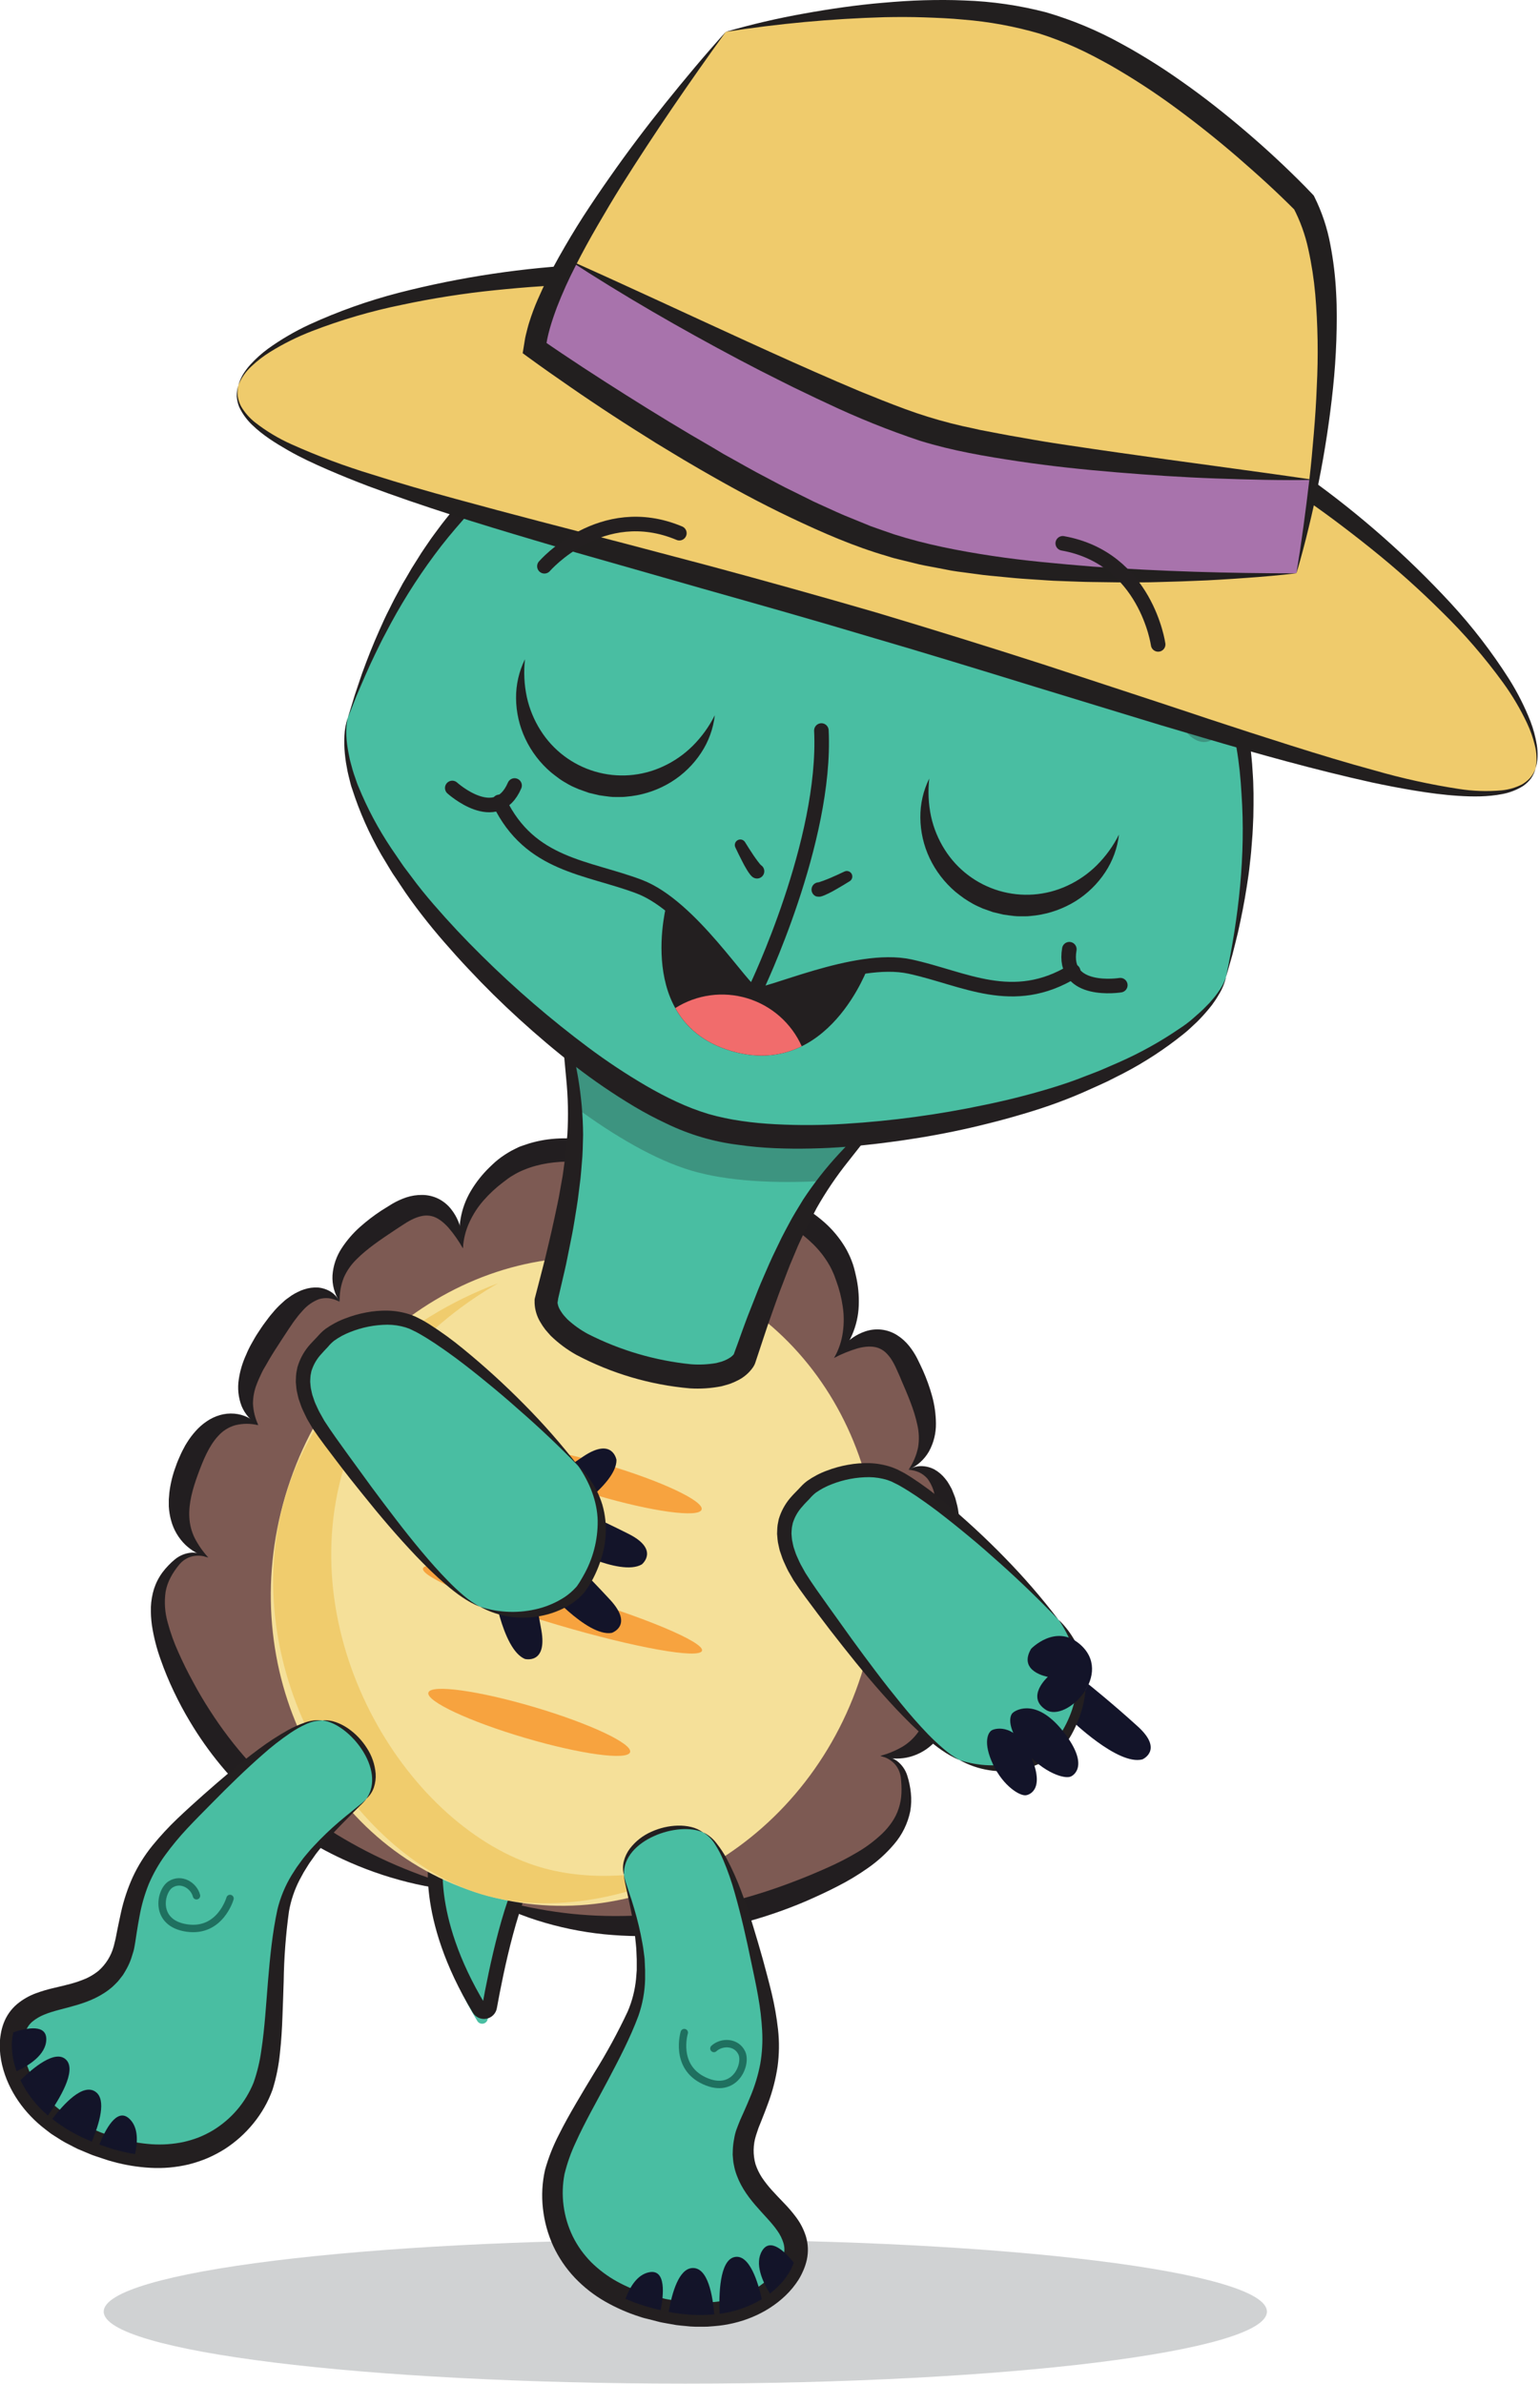 <svg width="623" height="964" viewBox="0 0 623 964" fill="none" xmlns="http://www.w3.org/2000/svg">
<g clip-path="url(#clip0_4342_832)">
<path d="M84.281 629.75C72.93 622.75 67.751 610.84 77.93 588.75C88.531 565.75 104.54 576.24 104.54 576.24C95.93 566.58 98.391 555 112.971 534.73C127.551 514.46 137.41 526.34 137.41 526.34C133.54 513.54 140.33 503.48 161.29 490.69C180.02 479.28 186.17 500.14 187.29 504.69C186.64 501.15 185.42 487.2 202.74 473.26C222.74 457.12 254.521 469.26 254.521 469.26L275.761 481.42L300.211 482.73C300.211 482.73 333.47 489.73 341.55 514.17C348.55 535.28 339.931 546.33 337.461 548.95C340.871 545.7 357.361 531.52 366.891 551.27C377.561 573.38 377.801 585.52 367.601 594.18C367.601 594.18 382.341 589.54 383.601 614.48C384.861 639.42 380.601 650.48 368.141 653.92C368.141 653.92 387.271 653.84 383.701 678.92C380.281 702.99 369.461 710.18 356.131 709.92C358.961 710.23 364.711 711.82 366.011 719.5C367.741 729.8 366.011 740.81 337.271 758.66C270.331 800.24 192.271 764.66 192.271 764.66C192.271 764.66 104.591 756.21 73.721 680.94C60.88 649.64 63.781 640.16 70.831 632.45C76.04 626.68 81.731 628.47 84.281 629.75Z" fill="#7D5A53"/>
<path d="M187.271 504.73C187.475 501.03 188.388 497.405 189.961 494.05C191.442 490.846 193.386 487.878 195.73 485.24C198.05 482.607 200.63 480.215 203.43 478.1C204.14 477.57 204.831 477.01 205.531 476.51C206.231 476.01 206.89 475.57 207.62 475.17C208.332 474.725 209.066 474.318 209.82 473.95C210.54 473.56 211.32 473.26 212.07 472.95C218.19 470.41 225.07 469.53 232.13 469.65C233.89 469.65 235.66 469.78 237.44 469.91C239.22 470.04 240.991 470.27 242.781 470.5C244.571 470.73 246.34 471.05 248.12 471.38C249 471.55 249.89 471.73 250.76 471.93C251.63 472.13 252.56 472.33 253.31 472.52L252.841 472.3C254.691 473.17 256.57 473.99 258.44 474.82C260.31 475.65 262.22 476.44 264.12 477.22C267.94 478.77 271.791 480.22 275.771 481.5C272.671 478.71 269.45 476.13 266.18 473.62C264.55 472.37 262.9 471.15 261.24 469.93C259.58 468.71 257.92 467.53 256.24 466.38L255.8 466.18C253.965 465.337 252.085 464.593 250.17 463.95C248.29 463.283 246.384 462.72 244.451 462.26C240.558 461.279 236.585 460.65 232.581 460.38C228.491 460.093 224.383 460.261 220.331 460.88C218.263 461.219 216.22 461.687 214.211 462.28C213.211 462.57 212.211 462.97 211.211 463.28C210.211 463.59 209.21 464.07 208.29 464.56C207.328 465.014 206.393 465.525 205.49 466.09C203.652 467.183 201.915 468.438 200.3 469.84C199.53 470.53 198.821 471.23 198.081 471.93C195.141 474.766 192.591 477.981 190.5 481.49C188.396 485.014 186.971 488.901 186.3 492.95C185.573 496.893 185.908 500.959 187.271 504.73Z" fill="#221E20"/>
<path d="M137.41 526.35C137.293 523.021 137.858 519.703 139.07 516.6C140.29 513.822 142.035 511.306 144.21 509.19C148.54 504.83 154 501.19 159.53 497.5C160.9 496.56 162.33 495.68 163.73 494.76C164.922 493.973 166.176 493.284 167.48 492.7C168.641 492.174 169.864 491.797 171.12 491.58C172.267 491.395 173.439 491.435 174.57 491.7C176.89 492.2 179.29 494 181.42 496.37C183.637 498.96 185.597 501.76 187.27 504.73C187.444 501.045 186.824 497.365 185.45 493.94C184.701 492.101 183.691 490.38 182.45 488.83C181.094 487.124 179.389 485.726 177.45 484.73C175.382 483.694 173.103 483.15 170.79 483.14C168.603 483.118 166.427 483.456 164.35 484.14C162.432 484.79 160.584 485.628 158.83 486.64C157.32 487.58 155.83 488.48 154.29 489.46C151.264 491.445 148.386 493.647 145.68 496.05C142.858 498.555 140.376 501.419 138.3 504.57C136.102 507.867 134.796 511.678 134.51 515.63C134.301 519.422 135.318 523.181 137.41 526.35Z" fill="#221E20"/>
<path d="M104.54 576.25C103.208 573.496 102.459 570.497 102.34 567.44C102.361 564.696 102.904 561.981 103.94 559.44C104.41 558.14 105.06 556.85 105.64 555.56C106.22 554.27 106.95 552.99 107.73 551.72C109.17 549.15 110.73 546.6 112.43 544.04C113.27 542.76 114.05 541.46 114.93 540.19C115.81 538.92 116.62 537.53 117.44 536.4L118.67 534.59C118.865 534.287 119.078 533.996 119.31 533.72L119.96 532.88C120.4 532.33 120.81 531.71 121.28 531.22L122.66 529.67C124.406 527.724 126.589 526.219 129.03 525.28C130.327 524.898 131.685 524.772 133.03 524.91C134.572 525.112 136.061 525.604 137.42 526.36C136.671 524.773 135.507 523.418 134.05 522.44C132.449 521.399 130.621 520.761 128.72 520.58C126.785 520.458 124.845 520.717 123.01 521.34C122.103 521.614 121.226 521.976 120.39 522.42C119.555 522.822 118.747 523.276 117.97 523.78L115.77 525.36C115.04 525.91 114.46 526.53 113.77 527.12C112.488 528.29 111.295 529.554 110.2 530.9C109.01 532.22 108.15 533.51 107.14 534.82C106.13 536.13 105.28 537.52 104.36 538.87C103.44 540.22 102.64 541.7 101.82 543.14C101 544.58 100.23 546.14 99.6 547.69C98.125 550.862 97.115 554.23 96.6 557.69C96.027 561.334 96.42 565.065 97.74 568.51C99.091 571.769 101.482 574.49 104.54 576.25Z" fill="#221E20"/>
<path d="M84.28 629.75C82.065 627.35 80.188 624.658 78.7 621.75C77.444 619.14 76.727 616.303 76.59 613.41C76.29 607.79 77.93 601.96 80.06 596.16C82.19 590.36 84.55 584.57 88.28 580.57C90.109 578.518 92.48 577.024 95.12 576.26C98.212 575.483 101.448 575.483 104.54 576.26C101.989 573.554 98.527 571.887 94.82 571.58C92.831 571.409 90.826 571.609 88.91 572.17C86.977 572.735 85.149 573.613 83.5 574.77C81.88 575.874 80.405 577.177 79.11 578.65C77.847 580.054 76.709 581.567 75.71 583.17C75.21 583.95 74.71 584.76 74.33 585.57L73.69 586.78L73.12 587.98C72.41 589.59 71.67 591.18 71.12 592.87C69.838 596.278 68.965 599.826 68.52 603.44L68.29 606.23C68.29 607.23 68.29 608.13 68.29 609.07C68.392 610.998 68.704 612.909 69.22 614.77C70.223 618.501 72.213 621.893 74.98 624.59C77.586 627.079 80.789 628.856 84.28 629.75Z" fill="#221E20"/>
<path d="M192.221 764.64C183.399 762.64 174.743 759.966 166.331 756.64C158.004 753.399 149.917 749.573 142.131 745.19C126.681 736.573 112.728 725.514 100.811 712.44C94.911 705.89 89.56 698.867 84.811 691.44C82.417 687.74 80.177 683.937 78.091 680.03C75.961 676.14 73.981 672.17 72.211 668.16C70.409 664.22 68.94 660.136 67.821 655.95C66.69 651.946 66.407 647.75 66.991 643.63C67.345 641.606 68.02 639.652 68.991 637.84C69.48 636.888 70.031 635.97 70.641 635.09C71.261 634.21 71.921 633.29 72.581 632.52C73.926 630.922 75.737 629.786 77.761 629.27C79.931 628.786 82.197 628.957 84.271 629.76C82.301 628.411 79.958 627.711 77.571 627.76C75.068 627.944 72.685 628.902 70.751 630.5C69.816 631.263 68.931 632.085 68.101 632.96C67.257 633.833 66.468 634.758 65.741 635.73C64.25 637.75 63.093 639.995 62.311 642.38C61.568 644.781 61.141 647.269 61.041 649.78C60.975 652.231 61.113 654.682 61.451 657.11C62.174 661.826 63.353 666.461 64.971 670.95C66.523 675.378 68.316 679.718 70.341 683.95C72.341 688.16 74.551 692.29 76.971 696.3C91.511 720.581 113.039 739.91 138.741 751.76C147.161 755.654 155.93 758.745 164.931 760.99C169.4 762.113 173.927 762.994 178.491 763.63C183.035 764.311 187.625 764.649 192.221 764.64Z" fill="#221E20"/>
<path d="M356.09 709.95C358.265 710.405 360.258 711.49 361.82 713.07C363.236 714.604 364.141 716.54 364.41 718.61C364.55 719.61 364.6 720.75 364.67 721.85C364.725 722.929 364.725 724.011 364.67 725.09C364.581 727.175 364.205 729.238 363.55 731.22C362.921 733.157 362.015 734.992 360.86 736.67C359.699 738.385 358.358 739.97 356.86 741.4C353.768 744.328 350.345 746.885 346.66 749.02C342.894 751.246 339 753.249 335 755.02C330.93 756.84 326.83 758.58 322.68 760.18C318.53 761.78 314.36 763.31 310.14 764.68C305.92 766.05 301.67 767.31 297.38 768.43C280.239 772.963 262.545 775.057 244.82 774.65C235.905 774.446 227.021 773.536 218.25 771.93C209.361 770.378 200.65 767.936 192.25 764.64C196.032 767.264 200.049 769.53 204.25 771.41C208.443 773.34 212.752 775.009 217.15 776.41C226.004 779.232 235.126 781.128 244.37 782.07C262.978 783.897 281.762 782.39 299.84 777.62C308.843 775.286 317.658 772.277 326.21 768.62C330.46 766.76 334.67 764.82 338.79 762.69C343.006 760.558 347.063 758.125 350.93 755.41C354.918 752.651 358.528 749.384 361.67 745.69C364.96 741.877 367.219 737.284 368.23 732.35C368.665 729.911 368.752 727.423 368.49 724.96C368.369 723.771 368.186 722.589 367.94 721.42C367.705 720.244 367.404 719.082 367.04 717.94C366.291 715.547 364.812 713.449 362.81 711.94C360.834 710.589 358.483 709.893 356.09 709.95Z" fill="#221E20"/>
<path d="M368.1 654C371.123 655.019 373.842 656.779 376.01 659.12C377.82 661.191 379.006 663.732 379.43 666.45C380.43 671.84 379.18 677.85 377.86 684.02C376.54 690.19 374.7 695.82 371.4 700.38C369.719 702.737 367.575 704.727 365.1 706.23C362.282 707.866 359.254 709.111 356.1 709.93C359.522 711.085 363.184 711.333 366.73 710.65C370.52 709.893 374.035 708.124 376.9 705.53C378.342 704.248 379.64 702.813 380.77 701.25C381.3 700.47 381.85 699.69 382.35 698.88L383.67 696.41C385.252 693.132 386.44 689.678 387.21 686.12C387.62 684.38 387.88 682.64 388.13 680.9L388.31 679.59L388.43 678.22C388.52 677.31 388.56 676.38 388.57 675.45C388.58 674.52 388.57 673.58 388.5 672.65C388.439 671.698 388.329 670.75 388.17 669.81C387.874 667.873 387.344 665.979 386.59 664.17C385.823 662.307 384.763 660.578 383.45 659.05C382.14 657.546 380.568 656.292 378.81 655.35C375.527 653.601 371.715 653.121 368.1 654Z" fill="#221E20"/>
<path d="M367.58 594.26C369.133 594.357 370.653 594.747 372.06 595.41C373.264 596.021 374.337 596.86 375.22 597.88C376.772 599.996 377.8 602.45 378.22 605.04L378.54 607.04C378.66 607.72 378.67 608.46 378.75 609.16C378.9 610.55 378.92 612.02 378.95 613.48C378.98 614.94 378.95 616.48 378.95 618.03C378.95 619.58 378.95 621.09 378.95 622.62C378.95 625.62 378.95 628.69 378.72 631.62C378.72 632.35 378.72 633.1 378.58 633.82C378.44 634.54 378.44 635.25 378.38 635.98C378.18 637.38 378.02 638.81 377.7 640.16C377.198 642.856 376.179 645.43 374.7 647.74C372.941 650.247 370.684 652.365 368.07 653.96C371.588 654.142 375.067 653.15 377.96 651.14C380.945 648.967 383.304 646.045 384.8 642.67C386.248 639.492 387.238 636.126 387.74 632.67C388.06 630.99 388.15 629.33 388.34 627.67C388.53 626.01 388.49 624.35 388.51 622.67C388.53 620.99 388.51 619.38 388.37 617.76L388.2 615.32C388.2 614.53 388.06 613.67 387.93 612.81L387.56 610.26C387.418 609.396 387.224 608.541 386.98 607.7C386.73 606.84 386.59 606 386.26 605.15L385.26 602.63C385.095 602.201 384.894 601.786 384.66 601.39L383.97 600.17C383.515 599.343 382.976 598.565 382.36 597.85C381.157 596.331 379.669 595.06 377.98 594.11C376.288 593.229 374.407 592.773 372.5 592.78C370.756 592.816 369.055 593.328 367.58 594.26Z" fill="#221E20"/>
<path d="M337.44 549.03C340.458 547.443 343.623 546.154 346.89 545.18C349.96 544.33 352.96 544.18 355.18 544.97C356.286 545.359 357.305 545.961 358.18 546.74C359.113 547.608 359.932 548.589 360.62 549.66C361.382 550.864 362.051 552.125 362.62 553.43C363.28 554.97 364.02 556.43 364.62 558.01C367.26 564.1 369.86 570.14 371.12 576.15C371.799 579.103 371.901 582.159 371.42 585.15C370.756 588.419 369.432 591.519 367.531 594.26C371.008 592.748 373.908 590.157 375.8 586.87C377.712 583.396 378.687 579.485 378.63 575.52C378.593 571.747 378.061 567.995 377.05 564.36C376.08 560.871 374.853 557.459 373.38 554.15C372.65 552.52 371.871 550.93 371.091 549.33C370.171 547.524 369.072 545.816 367.81 544.23C366.449 542.519 364.814 541.046 362.971 539.87C361.022 538.622 358.811 537.842 356.51 537.59C354.334 537.362 352.135 537.604 350.06 538.3C348.195 538.927 346.431 539.82 344.82 540.95C341.812 543.086 339.296 545.841 337.44 549.03Z" fill="#221E20"/>
<path d="M275.74 481.5C279.74 482.6 283.81 483.5 287.85 484.21C289.85 484.6 291.9 484.94 293.93 485.28C295.96 485.62 297.93 485.94 300 486.21L299.49 486.14C300.22 486.39 301.13 486.7 301.95 487.02C302.77 487.34 303.64 487.66 304.47 488.02C306.14 488.71 307.8 489.42 309.47 490.18C311.14 490.94 312.7 491.76 314.27 492.59C315.84 493.42 317.37 494.33 318.88 495.25C324.88 498.97 330.16 503.46 333.88 508.92C334.33 509.61 334.81 510.29 335.21 511.01C335.643 511.715 336.037 512.443 336.39 513.19C336.584 513.554 336.757 513.927 336.91 514.31L337.41 515.44C337.72 516.24 338.01 517.09 338.31 517.91C339.517 521.207 340.385 524.618 340.9 528.09C341.444 531.577 341.467 535.126 340.97 538.62C340.471 542.29 339.272 545.831 337.44 549.05C340.648 546.648 343.158 543.434 344.71 539.74C346.346 535.973 347.262 531.934 347.41 527.83C347.561 523.745 347.164 519.659 346.23 515.68C345.99 514.68 345.78 513.68 345.5 512.68C345.22 511.68 344.9 510.68 344.5 509.68C344.1 508.68 343.7 507.68 343.21 506.75C342.752 505.789 342.241 504.855 341.68 503.95C339.471 500.354 336.745 497.103 333.59 494.3C330.527 491.583 327.173 489.212 323.59 487.23C320.077 485.285 316.396 483.662 312.59 482.38C310.71 481.713 308.804 481.15 306.87 480.69C304.912 480.194 302.929 479.8 300.93 479.51L300.46 479.44H300.41C298.41 479.44 296.31 479.61 294.27 479.71C292.23 479.81 290.17 479.95 288.12 480.12C283.97 480.43 279.82 480.84 275.74 481.5Z" fill="#221E20"/>
<path d="M277.24 963.75C147.293 963.75 41.95 950.717 41.95 934.64C41.95 918.563 147.293 905.53 277.24 905.53C407.187 905.53 512.53 918.563 512.53 934.64C512.53 950.717 407.187 963.75 277.24 963.75Z" fill="#D0D2D3"/>
<path d="M175.98 753.95C175.98 753.95 170.04 779.06 193.09 817.14C193.331 817.537 193.686 817.851 194.109 818.042C194.533 818.232 195.004 818.289 195.46 818.206C195.917 818.122 196.337 817.902 196.666 817.574C196.994 817.246 197.216 816.827 197.3 816.37C199.73 802.78 206.41 769.44 215.08 758.56L175.98 753.95Z" fill="#49BEA2"/>
<path d="M176.74 749.01C176.74 749.01 170.79 774.12 193.85 812.2C194.088 812.598 194.443 812.914 194.866 813.106C195.289 813.297 195.76 813.355 196.217 813.271C196.673 813.187 197.093 812.966 197.421 812.637C197.749 812.308 197.968 811.887 198.05 811.43C200.49 797.84 207.17 764.5 215.84 753.62L176.74 749.01Z" stroke="#231F20" stroke-width="6" stroke-miterlimit="10"/>
<path d="M195.088 765.902C130.464 746.833 94.78 674.765 115.385 604.934C135.99 535.103 205.082 493.952 269.707 513.021C334.331 532.09 370.015 604.158 349.409 673.989C328.804 743.82 259.712 784.971 195.088 765.902Z" fill="#F5E099"/>
<path d="M201.5 518.86C173.29 535.07 148.74 560.72 138.93 593.97C118.33 663.8 165.57 739.28 218.65 754.97C239.17 760.97 263.81 759.08 287.5 750.41C257.43 767.93 222.61 774.12 195.16 766.02C142.08 750.36 94.84 674.89 115.44 605.02C127.91 562.77 164.15 532.8 201.5 518.86Z" fill="#F0CC6D"/>
<path d="M369.261 431.61C340.341 477.61 329.691 463.99 301.091 549.61C301.091 549.61 295.341 563.55 256.741 552.17C218.141 540.79 220.881 525.95 220.881 525.95C243.331 438.51 227.021 444.14 227.671 389.84L298.461 410.73L369.261 431.61Z" fill="#49BEA2"/>
<path d="M232.581 447.53C231.581 430.15 227.331 418.12 227.671 389.84L298.461 410.73L369.261 431.61C354.181 455.61 344.071 463.36 333.791 477.45C313.481 478.62 294.281 477.62 279.791 473.34C265.301 469.06 248.821 459.5 232.581 447.53Z" fill="#3D9480"/>
<path d="M227.671 389.84C238.858 395.129 250.309 399.839 261.981 403.95C273.581 408.123 285.281 411.94 297.081 415.4C308.881 418.86 320.777 422.007 332.771 424.84C344.808 427.725 356.988 429.978 369.261 431.59C358.076 426.29 346.624 421.573 334.951 417.46C323.357 413.287 311.657 409.47 299.851 406.01C288.044 402.55 276.144 399.407 264.151 396.58C252.114 393.712 239.938 391.462 227.671 389.84Z" fill="#231F20"/>
<path d="M369.261 431.61C364.611 437.77 360.041 443.93 354.961 449.61C353.731 451.07 352.421 452.47 351.151 453.89C349.881 455.31 348.601 456.73 347.271 458.13C344.671 460.93 341.991 463.69 339.371 466.55C334.038 472.31 329.192 478.501 324.881 485.06C322.881 488.4 320.711 491.74 318.941 495.22C318.031 496.95 317.071 498.67 316.201 500.41L313.661 505.68C311.911 509.18 310.431 512.77 308.861 516.33C307.291 519.89 305.861 523.5 304.471 527.11L302.341 532.52C301.641 534.33 301.021 536.12 300.341 537.93L298.401 543.33L297.401 546.04L296.911 547.39L296.791 547.73L296.731 547.89C296.731 547.89 296.731 547.97 296.731 547.89C296.753 547.821 296.78 547.755 296.811 547.69V547.61L296.751 547.68C296.434 548.054 296.075 548.389 295.681 548.68C295.149 549.058 294.587 549.393 294.001 549.68C293.353 549.999 292.685 550.276 292.001 550.51C291.271 550.74 290.491 550.9 289.741 551.12C286.377 551.697 282.954 551.858 279.551 551.6C265.002 550.131 250.852 545.974 237.821 539.34C234.815 537.721 232.027 535.728 229.521 533.41C229.011 532.83 228.441 532.26 227.961 531.68C227.507 531.112 227.093 530.514 226.721 529.89C226.088 528.919 225.681 527.819 225.531 526.67C225.529 526.64 225.529 526.61 225.531 526.58C225.531 526.58 225.531 526.58 225.531 526.68C225.535 526.746 225.535 526.813 225.531 526.88C225.531 526.99 225.531 526.95 225.531 526.88V526.71L225.611 526.36L225.821 524.95L226.471 522.15L227.771 516.55C228.201 514.68 228.661 512.84 229.051 510.94L230.201 505.24C230.961 501.44 231.771 497.65 232.371 493.8C232.971 489.95 233.681 486.14 234.111 482.26L234.841 476.45C235.051 474.51 235.181 472.55 235.351 470.6C235.751 466.71 235.791 462.76 235.891 458.84C235.836 451 235.144 443.177 233.821 435.45C233.171 431.63 232.411 427.85 231.751 424.08C231.391 422.2 231.081 420.31 230.751 418.43C230.421 416.55 230.111 414.65 229.871 412.76C228.721 405.19 228.221 397.53 227.651 389.84L227.311 395.61C227.201 397.54 227.061 399.47 227.061 401.4V407.2C227.061 409.13 227.161 411.06 227.211 413C227.481 420.74 228.401 428.47 229.051 436.07C229.809 443.575 229.97 451.129 229.531 458.66C229.141 462.41 228.961 466.16 228.371 469.9C228.111 471.77 227.901 473.64 227.601 475.51L226.601 481.11C226.001 484.84 225.131 488.55 224.351 492.27C223.571 495.99 222.701 499.7 221.821 503.41L220.491 508.97L219.051 514.56L217.601 520.17L216.871 522.97L216.511 524.37L216.421 524.72L216.371 524.89C216.371 524.89 216.301 525.27 216.271 525.48C216.241 525.69 216.271 525.73 216.271 525.76V525.93V526.28C216.271 526.52 216.271 526.73 216.271 526.91C216.387 529.61 217.181 532.238 218.581 534.55C219.175 535.596 219.844 536.598 220.581 537.55C221.311 538.45 222.081 539.27 222.841 540.13C225.92 543.105 229.368 545.673 233.101 547.77C247.372 555.326 263.014 559.944 279.101 561.35C283.376 561.613 287.668 561.327 291.871 560.5C292.971 560.19 294.061 559.92 295.161 559.56C296.29 559.161 297.389 558.683 298.451 558.13C300.875 556.938 302.965 555.161 304.531 552.96C304.654 552.79 304.768 552.613 304.871 552.43L305.041 552.13L305.121 551.98L305.251 551.73C305.342 551.553 305.419 551.369 305.481 551.18L305.541 551.01L305.651 550.67L306.111 549.29L307.021 546.55L308.841 541.05L310.671 535.57L312.571 530.18C313.841 526.59 315.091 522.98 316.491 519.45C317.891 515.92 319.131 512.31 320.661 508.85L322.861 503.61C323.631 501.88 324.461 500.19 325.261 498.48C326.801 495.02 328.681 491.78 330.391 488.42C334.112 481.854 338.348 475.594 343.061 469.7C347.731 463.7 352.701 457.7 357.131 451.33C358.221 449.73 359.341 448.15 360.411 446.54L363.511 441.64C364.561 440.02 365.511 438.33 366.451 436.64L369.261 431.61Z" fill="#231F20"/>
<path d="M285.14 455.11C324.72 466.79 399.14 454.11 436.02 439.44C492.15 417.31 495.95 395.11 495.95 395.11C545.38 203.95 373.46 155.74 373.46 155.74C373.46 155.74 202.91 102.89 140.66 290.3C140.66 290.3 132 313.07 166.93 360.06C190.61 391.95 245.56 443.44 285.14 455.11Z" fill="#49BEA2"/>
<path d="M140.661 290.3C139.89 292.593 139.446 294.983 139.341 297.4C139.219 299.824 139.273 302.253 139.501 304.67C139.651 305.87 139.741 307.09 139.951 308.29L140.601 311.87C140.831 313.07 141.171 314.23 141.451 315.42C141.731 316.61 142.021 317.79 142.451 318.94C145.42 328.208 149.372 337.133 154.241 345.56L158.001 351.81C158.611 352.86 159.291 353.86 160.001 354.87L162.001 357.87C164.641 361.94 167.531 365.87 170.501 369.72C173.471 373.57 176.551 377.31 179.731 380.96C182.911 384.61 186.141 388.22 189.471 391.74C196.084 398.82 202.977 405.62 210.151 412.14C217.321 418.66 224.721 424.95 232.421 430.9C236.261 433.88 240.201 436.747 244.241 439.5C248.281 442.253 252.411 444.893 256.631 447.42C260.851 449.933 265.221 452.243 269.741 454.35C278.819 458.741 288.554 461.619 298.561 462.87C303.487 463.57 308.407 464.023 313.321 464.23C318.234 464.437 323.134 464.483 328.021 464.37C332.911 464.27 337.781 464.04 342.631 463.64C352.331 462.87 361.971 461.64 371.541 460.09C381.111 458.54 390.601 456.58 400.001 454.2C404.701 453.04 409.381 451.74 414.001 450.37C418.621 449 423.281 447.51 427.841 445.82C432.401 444.13 436.951 442.29 441.331 440.26C443.531 439.26 445.761 438.31 447.941 437.26L454.441 433.98C463.075 429.49 471.242 424.154 478.821 418.05C480.731 416.56 482.451 414.81 484.241 413.18C485.965 411.464 487.6 409.662 489.141 407.78L490.281 406.36L491.331 404.87C491.671 404.36 492.041 403.87 492.331 403.36L493.261 401.8C494.523 399.732 495.438 397.473 495.971 395.11C495.178 397.361 494.049 399.478 492.621 401.39L491.561 402.82C491.201 403.29 490.801 403.73 490.421 404.18L489.261 405.53L488.011 406.8C486.401 408.53 484.571 410.06 482.811 411.62C481.051 413.18 479.141 414.62 477.141 415.9C469.319 421.249 461.012 425.852 452.331 429.65L445.811 432.48C443.631 433.42 441.391 434.21 439.181 435.08C434.761 436.85 430.321 438.37 425.801 439.75C416.801 442.51 407.561 444.84 398.271 446.75C379.719 450.664 360.905 453.214 341.981 454.38C332.595 454.985 323.183 455.045 313.791 454.56C309.131 454.33 304.491 453.9 299.931 453.23C295.414 452.595 290.947 451.65 286.561 450.4C282.2 449.075 277.939 447.441 273.811 445.51C269.621 443.59 265.511 441.41 261.471 439.07C253.35 434.33 245.504 429.135 237.971 423.51C222.773 412.162 208.382 399.772 194.901 386.43C188.121 379.763 181.631 372.846 175.431 365.68C172.331 362.09 169.341 358.45 166.541 354.62L164.401 351.78C163.691 350.84 162.961 349.89 162.321 348.9L158.321 343.04C153.045 335.179 148.582 326.803 145.001 318.04C144.511 316.95 144.171 315.83 143.781 314.71C143.391 313.59 142.971 312.48 142.661 311.34L141.731 307.92C141.421 306.77 141.251 305.6 140.991 304.44C140.101 299.83 139.631 295 140.661 290.3Z" fill="#231F20"/>
<path d="M495.951 395.11L498.531 386.11C499.291 383.11 500.091 380.04 500.811 376.99C502.181 370.87 503.421 364.71 504.371 358.49L505.071 353.83C505.311 352.27 505.451 350.7 505.631 349.14C505.811 347.58 506.011 346.01 506.141 344.44L506.511 339.73L506.691 337.37L506.821 334.95L507.031 330.22L507.101 325.48C507.101 323.9 507.101 322.32 507.101 320.74L506.981 315.99C506.921 314.41 506.781 312.83 506.691 311.25C506.541 308.08 506.131 304.93 505.841 301.77C505.031 295.48 504.031 289.19 502.611 282.98C501.189 276.762 499.42 270.629 497.311 264.61C495.136 258.592 492.636 252.696 489.821 246.95C478.661 223.87 461.821 203.75 441.961 187.61C432.011 179.568 421.351 172.449 410.111 166.34C404.511 163.273 398.781 160.45 392.921 157.87C387.026 155.245 380.982 152.968 374.821 151.05C371.631 150.05 368.501 149.39 365.361 148.71C362.221 148.03 359.061 147.46 355.901 146.95C349.587 145.943 343.254 145.203 336.901 144.73C324.146 143.773 311.331 143.967 298.611 145.31C285.868 146.696 273.3 149.376 261.101 153.31C248.888 157.225 237.175 162.555 226.201 169.19C220.732 172.49 215.444 176.082 210.361 179.95C205.325 183.863 200.511 188.053 195.941 192.5C191.371 196.95 187.121 201.69 183.031 206.5C181.031 208.99 179.031 211.42 177.171 213.99C176.231 215.27 175.261 216.53 174.351 217.82L171.671 221.74C170.761 223.03 169.931 224.38 169.081 225.74L166.561 229.74L164.181 233.83L162.981 235.83L161.861 237.91L159.611 242.07C158.871 243.46 158.201 244.89 157.491 246.29C156.781 247.69 156.061 249.1 155.411 250.53L153.471 254.84C150.901 260.57 148.601 266.42 146.471 272.3C145.421 275.3 144.471 278.24 143.471 281.2L140.741 290.2L144.191 281.47C145.421 278.6 146.611 275.72 147.881 272.86C149.151 270 150.421 267.17 151.801 264.37C153.181 261.57 154.491 258.76 156.001 256.03C161.699 245.005 168.277 234.458 175.671 224.49C179.341 219.49 183.291 214.77 187.361 210.15C191.431 205.53 195.841 201.22 200.361 197.15C204.881 193.08 209.681 189.15 214.631 185.57C219.596 182.001 224.75 178.703 230.071 175.69C235.385 172.702 240.871 170.031 246.501 167.69C252.113 165.305 257.848 163.219 263.681 161.44C275.376 157.911 287.402 155.586 299.571 154.5C311.75 153.358 324.006 153.271 336.201 154.24C342.291 154.72 348.371 155.46 354.391 156.47C366.378 158.277 378.061 161.723 389.111 166.71C394.717 169.13 400.217 171.797 405.611 174.71C416.372 180.526 426.619 187.247 436.241 194.8C445.865 202.322 454.7 210.802 462.611 220.11C466.528 224.776 470.2 229.642 473.611 234.69C477.066 239.724 480.218 244.96 483.051 250.37C485.879 255.787 488.416 261.352 490.651 267.04C492.851 272.76 494.711 278.6 496.361 284.51C498.011 290.42 499.201 296.51 500.241 302.51C501.281 308.51 501.901 314.73 502.241 320.9C503.971 345.67 501.141 370.65 495.951 395.11Z" fill="#231F20"/>
<path d="M202.01 324.22C214.46 350.06 237.49 350.52 258.57 358.48C279.65 366.44 300.51 400.77 305.2 402.15C309.89 403.53 346.04 386.04 368.07 390.79C390.1 395.54 409.68 407.65 434.16 392.71" stroke="#231F20" stroke-width="5.89" stroke-miterlimit="10" stroke-linecap="round"/>
<path d="M306.02 399.37C306.02 399.37 334.45 340.16 332.29 295.37" stroke="#231F20" stroke-width="5.89" stroke-miterlimit="10" stroke-linecap="round"/>
<path d="M330.27 362.43C330.528 362.502 330.793 362.542 331.06 362.55H331.34C331.453 362.557 331.567 362.557 331.68 362.55C331.822 362.532 331.962 362.505 332.1 362.47L332.69 362.3C333.04 362.18 333.34 362.06 333.62 361.94C334.2 361.7 334.71 361.45 335.23 361.2C336.23 360.69 337.23 360.2 338.17 359.62C340.07 358.55 341.92 357.42 343.75 356.29C344.233 355.989 344.583 355.515 344.728 354.965C344.873 354.414 344.802 353.829 344.53 353.33C344.258 352.83 343.805 352.453 343.264 352.277C342.723 352.1 342.135 352.137 341.62 352.38C339.71 353.28 337.8 354.17 335.89 354.98C334.89 355.39 333.98 355.77 333.04 356.11C332.58 356.28 332.11 356.45 331.68 356.57L331.1 356.71C331.041 356.72 330.98 356.72 330.92 356.71H331.06H331.24C331.475 356.706 331.708 356.743 331.93 356.82C331.195 356.645 330.422 356.758 329.768 357.136C329.114 357.514 328.631 358.129 328.417 358.853C328.203 359.577 328.274 360.356 328.617 361.029C328.96 361.702 329.548 362.217 330.26 362.47L330.27 362.43Z" fill="#231F20"/>
<path d="M307.09 349.45C307.319 349.503 307.536 349.598 307.73 349.73L307.88 349.83L307.99 349.92L307.85 349.8L307.44 349.36C307.15 349.03 306.85 348.64 306.55 348.24C305.95 347.45 305.35 346.61 304.77 345.75C303.61 344.03 302.48 342.24 301.37 340.45C301.066 339.977 300.594 339.636 300.049 339.495C299.503 339.355 298.925 339.427 298.431 339.695C297.936 339.963 297.561 340.409 297.381 340.942C297.201 341.475 297.229 342.057 297.46 342.57C298.38 344.52 299.32 346.47 300.34 348.41C300.84 349.41 301.34 350.35 301.95 351.33C302.24 351.82 302.54 352.33 302.89 352.82C303.07 353.08 303.25 353.34 303.48 353.62C303.71 353.9 303.73 353.92 303.89 354.09L304.19 354.39C304.19 354.39 304.37 354.53 304.46 354.6L304.53 354.66L304.69 354.76C304.917 354.904 305.162 355.015 305.42 355.09C305.791 355.199 306.18 355.234 306.564 355.193C306.949 355.151 307.321 355.035 307.661 354.85C308 354.664 308.3 354.414 308.542 354.113C308.785 353.812 308.966 353.466 309.075 353.095C309.184 352.724 309.219 352.335 309.178 351.951C309.136 351.566 309.02 351.194 308.834 350.854C308.649 350.515 308.399 350.216 308.098 349.973C307.797 349.73 307.451 349.549 307.08 349.44L307.09 349.45Z" fill="#231F20"/>
<path d="M307.779 188.201C304.648 182.448 309.679 173.663 319.017 168.581C328.355 163.498 338.463 164.041 341.595 169.795C344.726 175.548 339.695 184.332 330.357 189.414C321.019 194.497 310.911 193.954 307.779 188.201Z" fill="#3D9480"/>
<path d="M304.676 217.551C301.608 213.612 304.129 206.518 310.307 201.705C316.485 196.892 323.981 196.183 327.049 200.122C330.117 204.061 327.596 211.155 321.418 215.968C315.24 220.781 307.745 221.49 304.676 217.551Z" fill="#3D9480"/>
<path d="M476.101 288.782C473.858 281.279 475.916 274.037 480.699 272.607C485.483 271.176 491.18 276.099 493.423 283.602C495.667 291.105 493.609 298.347 488.825 299.778C484.042 301.208 478.345 296.285 476.101 288.782Z" fill="#3D9480"/>
<path d="M281.788 203.808C280.154 200.152 283.468 195.115 289.191 192.556C294.913 189.998 300.877 190.887 302.511 194.542C304.146 198.197 300.832 203.235 295.109 205.793C289.387 208.352 283.423 207.463 281.788 203.808Z" fill="#3D9480"/>
<path d="M96.43 155.82C87.201 187.1 208.211 209.77 353.131 252.52C498.051 295.27 611.981 341.95 621.211 310.64C630.441 279.33 534.211 172.64 389.301 129.9C244.391 87.16 105.651 124.55 96.43 155.82Z" fill="#EFCB6C"/>
<path d="M621.21 310.64C621.691 309.103 621.963 307.509 622.02 305.9C622.061 304.287 621.95 302.673 621.69 301.08C621.163 297.888 620.319 294.755 619.17 291.73C616.807 285.719 613.885 279.944 610.44 274.48C603.512 263.606 595.631 253.369 586.89 243.89C569.384 224.956 549.982 207.867 528.99 192.89C518.57 185.33 507.814 178.247 496.72 171.64C485.627 165.033 474.31 158.867 462.77 153.14C416.373 130.224 366.376 115.472 314.97 109.53C302.15 108.05 289.297 107.083 276.41 106.63C269.97 106.39 263.52 106.31 257.08 106.35C250.64 106.39 244.2 106.63 237.77 106.96C212.019 108.142 186.456 111.955 161.48 118.34C148.993 121.564 136.815 125.887 125.09 131.26C119.234 133.984 113.646 137.252 108.4 141.02C105.792 142.933 103.383 145.104 101.21 147.5C100.133 148.704 99.163 149.999 98.31 151.37C97.492 152.754 96.86 154.24 96.43 155.79C97.6 152.834 99.434 150.185 101.79 148.05C104.087 145.884 106.597 143.954 109.28 142.29C114.672 138.954 120.363 136.128 126.28 133.85C138.097 129.29 150.276 125.734 162.69 123.22C175.085 120.587 187.614 118.624 200.22 117.34C206.52 116.7 212.82 116.13 219.14 115.73C225.46 115.33 231.78 115.06 238.14 114.93C244.5 114.8 250.8 114.78 257.14 114.93C263.48 115.08 269.79 115.23 276.14 115.59C288.767 116.257 301.354 117.44 313.9 119.14C364.115 125.671 412.986 140.082 458.71 161.84C470.057 167.247 481.227 173.09 492.22 179.37C497.72 182.49 503.12 185.79 508.51 189.11C513.9 192.43 519.2 195.87 524.44 199.42C529.68 202.97 534.86 206.62 539.94 210.42C545.02 214.22 550.02 218.08 554.94 222.04C564.827 229.966 574.284 238.415 583.27 247.35C592.331 256.204 600.63 265.805 608.08 276.05C611.797 281.168 615.027 286.622 617.73 292.34C619.083 295.192 620.142 298.174 620.89 301.24C621.713 304.308 621.822 307.523 621.21 310.64Z" fill="#221F1F"/>
<path d="M96.43 155.82C95.96 157.231 95.737 158.713 95.77 160.2C95.873 161.7 96.21 163.174 96.77 164.57C98.063 167.3 99.854 169.765 102.05 171.84C106.38 176.02 111.48 179.18 116.63 182.13C121.78 185.08 127.19 187.56 132.63 189.92C138.07 192.28 143.55 194.48 149.06 196.58C171.2 204.83 193.72 211.78 216.27 218.45L233.19 223.45L250.19 228.29L284.04 237.95C306.64 244.34 329.22 250.7 351.69 257.43C374.2 263.99 396.63 270.88 419.07 277.79L452.76 288.08L469.63 293.22L486.54 298.22C509.11 304.86 531.79 311.22 554.86 316.33C560.63 317.56 566.44 318.69 572.28 319.65C578.12 320.61 583.99 321.4 589.93 321.78C595.87 322.16 601.86 322.21 607.76 321.05C610.73 320.499 613.572 319.4 616.14 317.81C617.38 316.951 618.477 315.901 619.39 314.7C620.218 313.479 620.833 312.126 621.21 310.7C620.712 312.071 619.981 313.346 619.05 314.47C618.088 315.536 616.964 316.444 615.72 317.16C613.156 318.461 610.372 319.275 607.51 319.56C601.738 320.079 595.925 319.888 590.2 318.99C578.667 317.229 567.259 314.724 556.05 311.49C544.76 308.43 533.56 305.02 522.39 301.49C511.22 297.96 500.05 294.36 488.91 290.67L472.2 285.11L455.47 279.61L421.97 268.61C399.59 261.41 377.123 254.433 354.57 247.68C331.97 241.12 309.303 234.786 286.57 228.68L252.48 219.68L218.39 210.82C207.03 207.87 195.71 204.82 184.39 201.74C173.07 198.66 161.82 195.43 150.68 191.88C139.51 188.502 128.568 184.413 117.92 179.64C112.628 177.278 107.645 174.279 103.08 170.71C100.83 168.92 98.934 166.726 97.49 164.24C96.828 162.964 96.376 161.589 96.15 160.17C95.992 158.714 96.087 157.243 96.43 155.82Z" fill="#221F1F"/>
<path d="M524.471 231.73C524.471 231.73 550.201 124.44 527.471 81.85C527.471 81.85 472.661 24.28 422.161 9.38C371.661 -5.52 293.61 12.86 293.61 12.86C293.61 12.86 220.311 102.3 216.271 140.86C216.271 140.86 303.97 203.92 362.38 221.16C420.79 238.4 524.471 231.73 524.471 231.73Z" fill="#EFCB6C"/>
<path d="M216.29 140.81C217.29 131.28 222.53 118.63 229.85 105C229.85 105 324 158.78 376.24 174.19C428.48 189.6 531.65 194.03 531.65 194.03C528.26 215.91 524.47 231.73 524.47 231.73C524.47 231.73 420.8 238.34 362.4 221.11C304 203.88 216.29 140.81 216.29 140.81Z" fill="#A873AC"/>
<path d="M293.62 12.86C285.18 22.19 277.11 31.86 269.23 41.66C261.35 51.46 253.74 61.54 246.51 71.89C242.877 77.05 239.337 82.287 235.89 87.6C232.47 92.93 229.22 98.38 226.09 103.94C222.926 109.527 220.062 115.278 217.51 121.17C216.84 122.64 216.27 124.17 215.68 125.7C215.09 127.23 214.59 128.81 214.08 130.39C213.57 131.97 213.19 133.62 212.77 135.25C212.556 136.08 212.389 136.921 212.27 137.77L211.85 140.35L211.45 142.81L213.68 144.44C219.32 148.56 224.96 152.51 230.68 156.44C233.53 158.44 236.38 160.36 239.25 162.28C242.12 164.2 244.99 166.14 247.9 168.01C253.69 171.8 259.55 175.48 265.41 179.15L274.3 184.53C277.25 186.34 280.3 188.04 283.25 189.8C295.25 196.74 307.44 203.38 320.03 209.35C332.62 215.32 345.42 220.95 359.03 224.88C359.88 225.14 360.7 225.45 361.56 225.65L364.13 226.29L369.27 227.55C372.68 228.48 376.14 229.03 379.58 229.69L384.74 230.69C386.46 231 388.19 231.2 389.92 231.43L395.1 232.12C396.83 232.35 398.55 232.61 400.29 232.75L410.66 233.75C414.12 234.06 417.58 234.23 421.04 234.48C422.77 234.59 424.5 234.73 426.23 234.81L431.42 235.01C434.88 235.11 438.33 235.3 441.79 235.32L452.16 235.46H462.53C465.98 235.46 469.43 235.3 472.88 235.22C476.33 235.14 479.78 235.01 483.23 234.86L488.4 234.65L493.57 234.36C497.01 234.16 500.45 233.94 503.89 233.68C510.77 233.213 517.637 232.59 524.49 231.81C496.93 231.81 469.43 231.02 442.09 229.09C428.44 227.96 414.8 226.79 401.32 224.75C387.84 222.71 374.53 220.14 361.77 216.07C358.6 214.96 355.42 213.91 352.26 212.75L342.89 208.92C341.31 208.32 339.78 207.58 338.23 206.92L333.6 204.82C332.06 204.11 330.5 203.43 328.97 202.7L324.4 200.43L319.83 198.17C318.3 197.43 316.77 196.67 315.27 195.86L306.27 191.1C303.27 189.49 300.27 187.79 297.27 186.1L292.79 183.62L288.32 180.95C276.47 174.15 264.78 167.01 253.2 159.7C241.62 152.39 230.08 144.92 218.9 137.16L220.73 141.25C221.31 135.73 223.17 129.94 225.29 124.25C227.501 118.546 230.014 112.965 232.82 107.53C235.62 102.01 238.63 96.53 241.74 91.18C244.85 85.83 248.04 80.42 251.35 75.12C258.017 64.533 264.884 54.056 271.95 43.69C279.017 33.323 286.24 23.047 293.62 12.86Z" fill="#221F1F"/>
<path d="M524.471 231.73C525.411 228.73 526.251 225.63 527.071 222.56C527.891 219.49 528.681 216.4 529.421 213.31C530.921 207.13 532.301 200.92 533.521 194.67C536.021 182.177 537.937 169.563 539.271 156.83C539.937 150.47 540.384 144.077 540.611 137.65C540.811 131.22 540.891 124.77 540.521 118.28C540.193 111.739 539.404 105.23 538.161 98.8C536.924 92.128 534.76 85.662 531.731 79.59L531.451 79.05L530.971 78.54C527.131 74.47 523.281 70.71 519.311 66.93C515.341 63.15 511.311 59.49 507.221 55.93C498.991 48.77 490.501 41.88 481.631 35.47C477.181 32.28 472.691 29.13 468.051 26.19C463.411 23.25 458.701 20.41 453.841 17.78C444.1 12.366 433.782 8.062 423.081 4.95C412.335 2.16 401.316 0.564 390.221 0.19C384.731 -0.06 379.221 -0.04 373.801 0.1C368.381 0.24 362.901 0.63 357.481 1.1C346.631 2 335.881 3.58 325.221 5.49C314.561 7.4 304.001 9.83 293.621 12.87C314.875 9.547 336.317 7.57 357.821 6.95C363.161 6.85 368.501 6.83 373.821 7.02C379.141 7.21 384.461 7.41 389.721 7.93C400.171 8.76 410.508 10.66 420.571 13.6C425.516 15.182 430.367 17.045 435.101 19.18C439.871 21.32 444.501 23.79 449.101 26.34C458.282 31.591 467.154 37.367 475.671 43.64C484.217 49.927 492.534 56.553 500.621 63.52C504.621 67 508.621 70.52 512.561 74.14C516.501 77.76 520.361 81.47 524.021 85.14L523.261 84.09C525.998 89.335 528.016 94.926 529.261 100.71C530.593 106.723 531.535 112.816 532.081 118.95C533.14 131.408 533.344 143.924 532.691 156.41C532.461 162.69 532.031 168.98 531.501 175.26C530.971 181.54 530.411 187.84 529.671 194.12C528.211 206.63 526.541 219.2 524.471 231.73Z" fill="#221F1F"/>
<path d="M531.65 194.03C505.27 190.16 478.91 186.81 452.65 183.03C446.08 182.13 439.54 181.11 432.99 180.16C426.44 179.21 419.92 178.16 413.44 176.97C410.19 176.41 406.94 175.87 403.72 175.22L398.88 174.29L396.46 173.83L394.08 173.29C387.726 172.008 381.441 170.402 375.25 168.48C369.12 166.59 362.99 164.25 356.89 161.85L347.75 158.17L338.64 154.29C326.52 149.06 314.44 143.63 302.38 138.12C278.25 127.12 254.19 115.82 229.83 104.98C252.17 119.56 275.28 132.83 298.83 145.32L307.72 149.95L316.66 154.45C319.627 155.957 322.627 157.423 325.66 158.85C328.66 160.28 331.66 161.76 334.72 163.14C346.911 168.924 359.44 173.963 372.24 178.23C385.4 182.3 398.69 184.52 411.94 186.51C425.19 188.5 438.47 189.88 451.77 190.98C465.07 192.08 478.36 192.98 491.68 193.45C505 193.92 518.31 194.3 531.65 194.03Z" fill="#221F1F"/>
<path d="M468.521 260.55C468.521 260.55 463.68 225.69 429.93 219.68" stroke="#231F20" stroke-width="5.89" stroke-miterlimit="10" stroke-linecap="round"/>
<path d="M220.24 228.95C220.24 228.95 243.24 202.31 274.83 215.58" stroke="#231F20" stroke-width="5.89" stroke-miterlimit="10" stroke-linecap="round"/>
<path d="M241.196 604.549C218.662 597.9 201.219 589.718 202.235 586.275C203.251 582.832 222.341 585.431 244.875 592.08C267.409 598.729 284.852 606.911 283.836 610.354C282.82 613.797 263.73 611.198 241.196 604.549Z" fill="#F7A33F"/>
<path d="M212.261 702.631C189.728 695.982 172.284 687.801 173.3 684.358C174.316 680.915 193.407 683.514 215.94 690.163C238.474 696.812 255.918 704.993 254.902 708.436C253.886 711.879 234.795 709.28 212.261 702.631Z" fill="#F7A33F"/>
<path d="M225.712 657.013C194.539 647.815 170.091 637.567 171.107 634.124C172.123 630.68 198.218 635.346 229.391 644.544C260.564 653.743 285.011 663.991 283.995 667.434C282.979 670.877 256.885 666.211 225.712 657.013Z" fill="#F7A33F"/>
<path d="M453.21 398.33C453.21 398.33 429.48 402.19 432.59 383.79" stroke="#231F20" stroke-width="5.89" stroke-miterlimit="10" stroke-linecap="round"/>
<path d="M182.96 318.6C182.96 318.6 200.8 334.73 208.17 317.6" stroke="#231F20" stroke-width="5.89" stroke-miterlimit="10" stroke-linecap="round"/>
<path d="M269.82 365C269.82 365 256.34 413.29 295.76 424.92C335.18 436.55 351.37 390.52 351.37 390.52L302.7 401.41L269.82 365Z" fill="#231F20"/>
<path d="M273.19 407.58C277.474 404.873 282.29 403.119 287.311 402.437C292.332 401.754 297.442 402.159 302.293 403.625C307.144 405.09 311.623 407.581 315.427 410.929C319.231 414.277 322.271 418.404 324.34 423.03C316.65 426.81 307.19 428.29 295.77 424.92C284.35 421.55 277.34 415.07 273.19 407.58Z" fill="#F16C6C"/>
<path d="M284.471 740.95C283.017 739.854 281.347 739.08 279.571 738.68C277.788 738.265 275.96 738.084 274.131 738.14C270.461 738.252 266.85 739.095 263.511 740.62C260.076 742.118 257.079 744.465 254.801 747.44C253.668 748.951 252.842 750.671 252.371 752.5C251.91 754.284 251.91 756.156 252.371 757.94C253.037 754.693 254.705 751.738 257.141 749.49C259.499 747.315 262.202 745.547 265.141 744.26C268.114 742.911 271.23 741.905 274.431 741.26C277.726 740.51 281.135 740.405 284.471 740.95Z" fill="#231F20"/>
<path d="M252.41 757.95C252.32 762.2 264.93 792.3 256.28 813.79C247.63 835.28 229.48 859.54 224.81 876.66C220.68 891.78 224.56 921.66 261.6 932.56C298.64 943.46 315.6 925.56 319.6 918.29C323.6 911.02 323.41 904.5 315.25 895.49C307.09 886.48 295.45 877.02 303.25 858.88C311.05 840.74 315.25 830.55 308.56 802.14C301.87 773.73 294.56 745.72 284.56 740.96C274.56 736.2 251.96 743.83 252.41 757.95Z" fill="#49BEA2"/>
<path d="M252.411 757.95C252.473 759.146 252.64 760.334 252.911 761.5L253.68 765.01C254.2 767.34 254.681 769.67 255.161 772.01C256.125 776.649 256.82 781.34 257.24 786.06L257.4 787.82L257.48 789.58C257.48 790.75 257.631 791.92 257.59 793.09V796.58L257.32 800.05C256.883 804.582 255.753 809.02 253.971 813.21C249.961 821.753 245.443 830.048 240.44 838.05C237.97 842.11 235.5 846.21 233.08 850.36C230.66 854.51 228.26 858.73 226.08 863.13C223.75 867.636 221.884 872.367 220.51 877.25C219.337 882.376 219.039 887.664 219.63 892.89C220.195 898.114 221.589 903.215 223.76 908C225.973 912.785 228.952 917.176 232.58 921C236.189 924.78 240.329 928.014 244.87 930.6C249.307 933.131 254 935.182 258.87 936.72C260.08 937.15 261.29 937.45 262.51 937.72L266.15 938.66C267.36 939.01 268.62 939.18 269.86 939.42L273.601 940.08C274.861 940.26 276.141 940.34 277.411 940.47C278.681 940.63 279.96 940.721 281.24 940.74H285.101C285.748 940.758 286.396 940.731 287.04 940.66L288.99 940.51C299.32 939.71 309.88 935.71 317.76 928.17C319.777 926.244 321.553 924.082 323.05 921.73C323.43 921.09 323.83 920.44 324.12 919.83C324.41 919.22 324.74 918.58 325.02 917.91C325.616 916.534 326.078 915.104 326.4 913.64C327.079 910.526 326.952 907.291 326.031 904.24C325.165 901.462 323.832 898.851 322.09 896.52C320.539 894.435 318.845 892.46 317.02 890.61C315.35 888.86 313.731 887.19 312.221 885.51C310.771 883.905 309.434 882.2 308.221 880.41C307.135 878.737 306.268 876.932 305.64 875.04C304.564 871.217 304.633 867.163 305.84 863.38L306.84 860.38L308.18 857.04C309.08 854.8 309.96 852.53 310.79 850.22C312.54 845.505 313.8 840.623 314.55 835.65C315.236 830.654 315.303 825.592 314.75 820.58C314.201 815.703 313.357 810.864 312.221 806.09C311.071 801.34 309.84 796.76 308.57 792.09C305.95 782.88 303.27 773.65 299.86 764.64C298.185 760.117 296.211 755.711 293.95 751.45C292.795 749.318 291.456 747.291 289.95 745.39C288.507 743.439 286.609 741.87 284.42 740.82C286.427 742.081 288.112 743.793 289.34 745.82C290.605 747.811 291.699 749.905 292.61 752.08C294.455 756.44 296.012 760.916 297.27 765.48C299.87 774.6 301.96 783.88 303.88 793.21C304.88 797.86 305.88 802.57 306.7 807.21C307.527 811.782 308.071 816.401 308.33 821.04C308.585 825.551 308.323 830.078 307.55 834.53C306.695 838.987 305.382 843.343 303.63 847.53C302.76 849.67 301.83 851.82 300.87 853.98L299.411 857.23C298.921 858.46 298.41 859.69 297.96 860.94C297.51 862.19 297.18 863.53 296.96 864.94C296.692 866.309 296.525 867.696 296.46 869.09C296.46 869.79 296.4 870.5 296.4 871.21L296.58 873.34C296.636 874.051 296.746 874.756 296.911 875.45C297.071 876.14 297.17 876.86 297.39 877.53C300.63 888.73 309.91 895.28 314.46 901.93C315.552 903.453 316.393 905.141 316.95 906.93C317.408 908.475 317.453 910.112 317.08 911.68C316.87 912.544 316.583 913.387 316.221 914.2C315.839 915.073 315.391 915.915 314.88 916.72C313.778 918.375 312.486 919.895 311.031 921.25C305.031 926.93 296.721 930.25 288.031 930.82L286.4 930.96C285.86 931.027 285.315 931.053 284.77 931.04H281.471C280.364 931.026 279.259 930.952 278.161 930.82C277.061 930.71 275.951 930.65 274.851 930.5L271.54 929.92C270.43 929.71 269.32 929.58 268.23 929.26L264.94 928.42C263.84 928.14 262.74 927.89 261.68 927.53C257.432 926.253 253.332 924.526 249.45 922.38C245.664 920.268 242.182 917.65 239.101 914.6C237.609 913.064 236.228 911.423 234.971 909.69C233.738 907.943 232.642 906.104 231.69 904.19C229.813 900.306 228.567 896.147 228 891.87C227.427 887.598 227.552 883.261 228.37 879.03C229.431 874.675 230.926 870.437 232.83 866.38C236.64 857.92 241.43 849.65 245.89 841.19C250.35 832.73 254.89 824.13 258.29 815C259.939 810.261 260.847 805.296 260.98 800.28V796.59L260.82 792.95C260.82 791.73 260.56 790.53 260.43 789.32L260.19 787.51L259.88 785.72C259.046 780.972 257.934 776.277 256.55 771.66C255.884 769.373 255.157 767.093 254.37 764.82L253.26 761.41C252.873 760.285 252.588 759.127 252.411 757.95Z" fill="#231F20"/>
<path d="M321.13 914.84C320.703 916.036 320.181 917.197 319.57 918.31C317.498 921.821 314.744 924.882 311.47 927.31C308.52 922.6 305.1 915.24 308.35 909.98C311.6 904.72 317.35 910.15 321.13 914.84Z" fill="#131429"/>
<path d="M291.11 935.51C290.78 927.67 291.11 914.08 297.02 912.61C303.23 911.07 306.76 923.14 308.19 929.61C302.968 932.74 297.151 934.749 291.11 935.51Z" fill="#131429"/>
<path d="M279.94 917.03C286.44 916.49 288.34 928.38 288.94 935.76C282.781 936.3 276.576 935.963 270.51 934.76C271.9 926.69 274.68 917.46 279.94 917.03Z" fill="#131429"/>
<path d="M261.601 932.58C258.689 931.721 255.834 930.683 253.051 929.47C254.781 924.73 257.751 919.67 262.641 918.72C269.641 917.36 268.431 928.18 267.261 934.05C265.431 933.63 263.551 933.16 261.601 932.58Z" fill="#131429"/>
<path d="M276.82 821.82C276.82 821.82 272.59 835.62 284.95 841.32C297.31 847.02 302.25 834.69 300.1 830.08C297.95 825.47 292 825.34 288.81 828.25" stroke="#1F705F" stroke-width="3" stroke-miterlimit="10" stroke-linecap="round"/>
<path d="M130.55 695.57C133.636 696.921 136.434 698.852 138.79 701.26C141.125 703.539 143.195 706.075 144.96 708.82C146.73 711.497 148.038 714.451 148.83 717.56C149.656 720.768 149.453 724.154 148.25 727.24C149.625 726.011 150.658 724.447 151.25 722.7C151.853 720.909 152.098 719.016 151.97 717.13C151.668 713.396 150.422 709.801 148.35 706.68C146.376 703.581 143.803 700.909 140.78 698.82C139.274 697.779 137.636 696.942 135.91 696.33C134.198 695.696 132.37 695.437 130.55 695.57Z" fill="#231F20"/>
<path d="M148.25 727.24C146.02 730.86 119.09 749.24 114.7 772.04C110.31 794.84 112.37 825.04 107 841.93C102.26 856.87 82.8 879.83 45.76 868.93C8.72 858.03 4.2 833.7 4.82 825.47C5.44 817.24 9.11 811.83 20.82 808.69C32.53 805.55 47.47 803.93 50.82 784.47C54.17 765.01 56.14 754.19 77.14 733.94C98.14 713.69 119.53 694.15 130.53 695.59C141.53 697.03 156.31 715.61 148.25 727.24Z" fill="#49BEA2"/>
<path d="M148.25 727.24C147.453 728.125 146.576 728.935 145.63 729.66L142.82 731.95C140.96 733.44 139.11 734.95 137.27 736.51C133.604 739.636 130.124 742.975 126.85 746.51L125.61 747.85L124.43 749.24C123.66 750.18 122.84 751.08 122.14 752.08L119.96 755.08L117.96 758.2C115.358 762.484 113.429 767.141 112.24 772.01C110.18 781.56 109.24 791.2 108.44 800.74C107.64 810.28 107.12 819.81 105.72 828.99C105.124 833.417 104.082 837.773 102.61 841.99C101.001 845.991 98.755 849.706 95.96 852.99C93.16 856.272 89.856 859.087 86.17 861.33C84.333 862.427 82.414 863.38 80.43 864.18C78.431 864.949 76.379 865.574 74.29 866.05C70.049 866.943 65.705 867.253 61.38 866.97C56.954 866.664 52.573 865.889 48.31 864.66C47.23 864.39 46.16 864 45.09 863.66L41.87 862.58C40.78 862.25 39.78 861.76 38.74 861.33L35.64 860.02C34.64 859.55 33.64 859.02 32.64 858.49C31.641 858.013 30.673 857.475 29.74 856.88L26.96 855.11C26.496 854.823 26.052 854.505 25.63 854.16L24.34 853.16C17.43 847.94 12.23 840.7 10.26 832.66C9.771 830.734 9.512 828.757 9.49 826.77C9.493 825.818 9.573 824.868 9.73 823.93C9.861 823.047 10.079 822.18 10.38 821.34C10.916 819.822 11.84 818.47 13.06 817.42C14.501 816.224 16.121 815.263 17.86 814.57C25.29 811.46 36.64 810.99 45.45 803.35C45.99 802.9 46.45 802.35 46.98 801.86C47.497 801.367 47.972 800.832 48.4 800.26L49.71 798.57C50.1 797.98 50.45 797.37 50.81 796.76C51.517 795.558 52.132 794.305 52.65 793.01C53.17 791.73 53.51 790.43 53.93 789.13C54.35 787.83 54.46 786.53 54.72 785.23L55.26 781.7C55.62 779.37 56 777.06 56.44 774.78C57.236 770.329 58.489 765.973 60.18 761.78C61.953 757.621 64.191 753.676 66.85 750.02C69.59 746.27 72.556 742.69 75.73 739.3C78.92 735.89 82.32 732.49 85.66 729.11C92.34 722.32 99.13 715.66 106.27 709.41C109.805 706.258 113.543 703.342 117.46 700.68C119.407 699.347 121.465 698.182 123.61 697.2C125.742 696.159 128.087 695.628 130.46 695.65C128.051 695.35 125.606 695.635 123.33 696.48C121.042 697.269 118.824 698.249 116.7 699.41C112.485 701.763 108.433 704.395 104.57 707.29C96.82 713 89.57 719.29 82.36 725.62C78.77 728.81 75.25 731.99 71.72 735.35C68.168 738.741 64.828 742.348 61.72 746.15C58.538 750.057 55.85 754.343 53.72 758.91C51.648 763.494 50.053 768.279 48.96 773.19C48.41 775.59 47.96 777.97 47.45 780.34L46.76 783.87L46 786.96C44.963 790.793 42.821 794.236 39.84 796.86C38.288 798.107 36.585 799.152 34.77 799.97C32.783 800.813 30.742 801.521 28.66 802.09C26.48 802.68 24.21 803.21 21.86 803.76C19.322 804.329 16.826 805.07 14.39 805.98C11.662 806.991 9.126 808.459 6.89 810.32C4.46 812.383 2.598 815.034 1.48 818.02C0.953 819.422 0.565 820.872 0.32 822.35C0.19 823.06 0.1 823.76 0.03 824.45C-0.04 825.14 -0.07 825.89 -0.1 826.63C-0.115 829.421 0.204 832.204 0.85 834.92C3.37 845.52 10.07 854.61 18.32 860.92L19.87 862.11C20.373 862.516 20.901 862.89 21.45 863.23L24.72 865.3C25.808 865.973 26.93 866.59 28.08 867.15C29.22 867.73 30.34 868.35 31.49 868.89L34.99 870.36C36.16 870.84 37.31 871.36 38.51 871.74L42.09 872.93C43.28 873.33 44.46 873.73 45.7 874.03C50.638 875.389 55.706 876.217 60.82 876.5C66.036 876.794 71.267 876.329 76.35 875.12C78.905 874.476 81.408 873.643 83.84 872.63C86.264 871.587 88.604 870.36 90.84 868.96C95.265 866.121 99.208 862.593 102.52 858.51C105.849 854.442 108.465 849.84 110.26 844.9C111.769 840.053 112.774 835.063 113.26 830.01C113.8 825.12 114.09 820.29 114.26 815.48C114.43 810.67 114.63 805.9 114.76 801.14C114.894 791.706 115.602 782.288 116.88 772.94C117.652 768.454 119.109 764.113 121.2 760.07L122.86 757.01L124.72 754.01C125.32 753.01 126.07 752.1 126.72 751.13L127.72 749.69L128.81 748.3C131.727 744.564 134.856 740.998 138.18 737.62C139.84 735.92 141.507 734.23 143.18 732.55L145.72 730.02C146.653 729.179 147.501 728.248 148.25 727.24Z" fill="#231F20"/>
<path d="M5.39 821.7C5.102 822.933 4.912 824.187 4.82 825.45C4.646 829.538 5.296 833.619 6.73 837.45C11.73 835.1 18.631 830.77 18.73 824.6C18.831 818.43 11.12 819.81 5.39 821.7Z" fill="#131429"/>
<path d="M19.38 855.35C23.92 848.95 31.04 837.35 26.85 832.91C22.47 828.25 12.95 836.47 8.27 841.09C10.941 846.564 14.725 851.421 19.38 855.35Z" fill="#131429"/>
<path d="M38.82 845.89C33.66 841.89 25.61 850.89 21.14 856.76C26.016 860.542 31.403 863.616 37.14 865.89C40.31 858.37 42.98 849.11 38.82 845.89Z" fill="#131429"/>
<path d="M45.76 868.95C48.673 869.799 51.635 870.467 54.63 870.95C55.74 866.04 56 860.18 52.41 856.73C47.24 851.73 42.41 861.52 40.2 867.09C41.97 867.71 43.82 868.33 45.76 868.95Z" fill="#131429"/>
<path d="M93.05 767.6C93.05 767.6 89.11 781.48 75.64 779.55C62.17 777.62 64.71 764.6 69.02 761.9C73.33 759.2 78.4 762.31 79.49 766.49" stroke="#1F705F" stroke-width="3" stroke-miterlimit="10" stroke-linecap="round"/>
<path d="M259.64 632.52C259.64 632.52 267 626.61 254.33 620.21C241.66 613.81 230.48 609.04 230.48 609.04L227.16 624.62C227.16 624.62 250.82 637.71 259.64 632.52Z" fill="#131429"/>
<path d="M247.46 660.22C247.46 660.22 256.46 657.28 246.82 646.83C237.18 636.38 228.42 627.95 228.42 627.95L219.83 641.36C219.83 641.36 237.35 661.95 247.46 660.22Z" fill="#131429"/>
<path d="M212.33 670.75C212.33 670.75 221.47 673.1 219.01 659.12C216.55 645.14 213.66 633.33 213.66 633.33L199.2 640C199.2 640 202.88 666.77 212.33 670.75Z" fill="#131429"/>
<path d="M249.39 590.27C249.39 590.27 247.87 580.96 236.06 588.82C224.25 596.68 214.58 604.07 214.58 604.07L226.5 614.64C226.5 614.64 249.54 600.53 249.39 590.27Z" fill="#131429"/>
<path d="M234.721 642.76C234.721 642.76 254.811 617.26 233.831 592.62C212.851 567.98 177.011 537.46 164.431 533.82C151.851 530.18 135.771 536.46 131.491 541.54C127.211 546.62 113.601 555.4 132.201 580.74C150.801 606.08 178.381 642.74 194.301 649.67C210.221 656.6 227.381 651.35 234.721 642.76Z" fill="#49BEA2"/>
<path d="M194.3 649.67C201.724 653.72 210.335 655.037 218.63 653.39C222.877 652.61 226.944 651.058 230.63 648.81C231.551 648.22 232.436 647.575 233.28 646.88L234.53 645.81C234.94 645.42 235.32 645 235.72 644.59L236.31 643.96L236.84 643.26C237.16 642.81 237.46 642.37 237.76 641.92C238.35 641.03 238.89 640.12 239.42 639.2C241.46 635.464 243.012 631.481 244.04 627.35C245.03 623.19 245.321 618.895 244.9 614.64C244.68 612.525 244.272 610.433 243.68 608.39C243.059 606.372 242.267 604.412 241.31 602.53C239.403 598.836 236.892 595.486 233.88 592.62C238.54 599.36 241.61 607.01 241.79 614.85C241.88 622.708 239.853 630.446 235.92 637.25C235.45 638.11 234.92 638.96 234.44 639.78C234.18 640.19 233.91 640.59 233.64 640.98L233.26 641.51L232.81 641.99C231.534 643.365 230.109 644.592 228.56 645.65C225.315 647.782 221.745 649.373 217.99 650.36C210.189 652.394 201.969 652.155 194.3 649.67Z" fill="#231F20"/>
<path d="M233.82 592.62C227.046 583.884 219.743 575.571 211.95 567.73C204.16 559.842 195.955 552.375 187.37 545.36C183.042 541.794 178.5 538.494 173.77 535.48C172.55 534.74 171.37 533.97 170.03 533.32L168.03 532.32L165.85 531.47C162.971 530.525 159.97 530.002 156.94 529.92C153.986 529.848 151.032 530.096 148.13 530.66C145.24 531.193 142.408 532 139.67 533.07C136.829 534.125 134.139 535.551 131.67 537.31C130.999 537.818 130.364 538.372 129.77 538.97C129.06 539.69 128.77 540.05 128.34 540.51C127.41 541.51 126.41 542.51 125.42 543.61C123.314 545.958 121.702 548.706 120.68 551.69C120.56 552.08 120.42 552.46 120.31 552.84L120.08 554.03C119.897 554.815 119.787 555.615 119.75 556.42C119.75 557.21 119.65 558.01 119.67 558.8L119.88 561.14C119.955 561.906 120.092 562.665 120.29 563.41C120.47 564.15 120.61 564.91 120.82 565.63L121.56 567.75C121.784 568.456 122.051 569.147 122.36 569.82C123 571.14 123.58 572.5 124.28 573.82L126.48 577.55C129.71 582.36 133.06 586.62 136.4 591.04C139.74 595.46 143.14 599.78 146.61 604.04C153.52 612.67 160.68 621.11 168.32 629.14C172.17 633.14 176.11 637.03 180.32 640.63C184.53 644.23 189.04 647.63 194.2 649.69C191.784 648.384 189.52 646.815 187.45 645.01C185.36 643.25 183.36 641.37 181.45 639.41C177.62 635.51 173.98 631.41 170.45 627.18C166.92 622.95 163.51 618.69 160.18 614.33C156.85 609.97 153.51 605.61 150.26 601.18L140.56 587.86C137.36 583.41 134.03 578.86 131.23 574.5L129.3 571.07C128.68 569.93 128.2 568.74 127.64 567.58C127.376 567.003 127.152 566.408 126.97 565.8L126.36 564.01C126.19 563.42 126.09 562.82 125.95 562.22C125.795 561.633 125.691 561.034 125.64 560.43L125.49 558.65C125.49 558.06 125.55 557.49 125.57 556.91C125.588 556.335 125.672 555.765 125.82 555.21L125.98 554.37C126.06 554.1 126.16 553.84 126.26 553.57C127.056 551.347 128.29 549.306 129.89 547.57C130.69 546.62 131.64 545.67 132.61 544.63C133.376 543.689 134.237 542.831 135.18 542.07C137.205 540.622 139.406 539.439 141.73 538.55C146.505 536.648 151.591 535.651 156.73 535.61C159.213 535.615 161.682 535.979 164.06 536.69L165.74 537.29L167.47 538.13C168.63 538.65 169.78 539.36 170.93 540.01C172.08 540.66 173.21 541.4 174.35 542.13L176.05 543.22L177.72 544.37C179.98 545.87 182.17 547.49 184.38 549.09C188.754 552.356 193.05 555.736 197.27 559.23C201.53 562.68 205.67 566.23 209.8 569.9C218.127 577.133 226.134 584.706 233.82 592.62Z" fill="#231F20"/>
<path d="M462.151 711.36C462.151 711.36 470.821 707.62 460.311 698.07C449.801 688.52 440.311 680.96 440.311 680.96L432.961 695.09C432.961 695.09 452.241 714 462.151 711.36Z" fill="#131429"/>
<path d="M428.68 705.03C428.68 705.03 448.97 679.68 428.17 654.89C407.37 630.1 371.77 599.29 359.17 595.55C346.57 591.81 330.5 597.97 326.17 603.02C321.84 608.07 308.17 616.74 326.59 642.23C345.01 667.72 372.29 704.61 388.16 711.63C404.03 718.65 421.27 713.56 428.68 705.03Z" fill="#49BEA2"/>
<path d="M388.211 711.63C395.603 715.737 404.203 717.121 412.511 715.54C416.752 714.785 420.819 713.26 424.511 711.04C425.439 710.463 426.331 709.828 427.181 709.14L428.441 708.07C428.851 707.69 429.241 707.27 429.641 706.87L430.241 706.24L430.771 705.54C431.091 705.1 431.401 704.66 431.691 704.22C432.291 703.33 432.841 702.42 433.381 701.5C435.452 697.782 437.035 693.813 438.091 689.69C439.122 685.541 439.46 681.25 439.091 676.99C438.885 674.872 438.49 672.777 437.911 670.73C437.309 668.707 436.533 666.739 435.591 664.85C433.716 661.127 431.228 657.746 428.231 654.85C432.841 661.61 435.851 669.29 435.971 677.14C436.012 684.993 433.939 692.713 429.971 699.49C429.491 700.34 428.971 701.19 428.461 702C428.201 702.413 427.931 702.813 427.651 703.2L427.271 703.73L426.811 704.21C425.527 705.572 424.094 706.786 422.541 707.83C419.282 709.937 415.702 711.501 411.941 712.46C404.114 714.455 395.879 714.167 388.211 711.63Z" fill="#231F20"/>
<path d="M428.17 654.89C421.472 646.096 414.234 637.727 406.5 629.83C398.767 621.884 390.619 614.354 382.09 607.27C377.789 603.667 373.274 600.327 368.57 597.27C367.35 596.52 366.17 595.74 364.84 595.08L362.89 594.08L360.71 593.21C357.839 592.237 354.84 591.691 351.81 591.59C348.858 591.501 345.905 591.725 343 592.26C340.11 592.774 337.274 593.557 334.53 594.6C331.691 595.64 329.002 597.049 326.53 598.79C325.855 599.29 325.217 599.838 324.62 600.43C323.9 601.15 323.62 601.5 323.17 601.96C322.24 602.96 321.23 603.9 320.23 605.04C318.112 607.359 316.48 610.079 315.43 613.04C315.31 613.43 315.17 613.81 315.05 614.19L314.81 615.38C314.624 616.162 314.507 616.958 314.46 617.76C314.46 618.55 314.35 619.36 314.36 620.14L314.56 622.48C314.628 623.246 314.759 624.005 314.95 624.75C315.12 625.5 315.26 626.26 315.46 626.98L316.19 629.1C316.41 629.812 316.674 630.51 316.98 631.19C317.6 632.51 318.17 633.88 318.86 635.19L321.02 638.95C324.21 643.78 327.53 648.07 330.84 652.51C334.15 656.95 337.52 661.3 340.96 665.63C347.79 674.31 354.89 682.81 362.46 690.9C366.28 694.9 370.2 698.9 374.4 702.48C378.6 706.06 383.06 709.56 388.21 711.64C385.805 710.313 383.554 708.723 381.5 706.9C379.42 705.13 377.44 703.24 375.5 701.27C371.7 697.33 368.09 693.2 364.63 688.95C361.17 684.7 357.76 680.4 354.46 676.02C351.16 671.64 347.86 667.25 344.65 662.8L335.05 649.4C331.88 644.93 328.58 640.4 325.82 635.97L323.91 632.53C323.3 631.38 322.83 630.19 322.28 629.02C322.023 628.441 321.803 627.846 321.62 627.24L321.02 625.45C320.86 624.85 320.77 624.25 320.63 623.65C320.477 623.063 320.377 622.464 320.33 621.86L320.19 620.08C320.19 619.49 320.26 618.92 320.29 618.34C320.315 617.765 320.402 617.195 320.55 616.64L320.72 615.81C320.8 615.54 320.91 615.27 321 615C321.813 612.771 323.068 610.73 324.69 609C325.49 608 326.45 607.11 327.42 606.08C328.196 605.149 329.064 604.298 330.01 603.54C332.046 602.107 334.257 600.941 336.59 600.07C341.371 598.204 346.458 597.248 351.59 597.25C354.072 597.27 356.538 597.651 358.91 598.38L360.59 599L362.31 599.85C363.47 600.38 364.61 601.09 365.76 601.76C366.91 602.43 368.03 603.17 369.16 603.9L370.85 605L372.52 606.17C374.76 607.68 376.94 609.32 379.14 610.94C383.48 614.273 387.75 617.683 391.95 621.17C396.19 624.65 400.3 628.29 404.4 631.94C412.627 639.28 420.55 646.93 428.17 654.89Z" fill="#231F20"/>
<path d="M433.29 718.24C433.29 718.24 441.42 714.82 430.57 700.67C419.72 686.52 411.23 691.18 409.71 692.54C408.19 693.9 407.33 699.17 414.71 707.99C422.09 716.81 430.88 719.53 433.29 718.24Z" fill="#131429"/>
<path d="M417.13 666.65C417.13 666.65 426.8 656.55 436.55 664.53C451.14 676.53 431.46 696.63 423.14 691.34C414.82 686.05 423.91 677.99 423.91 677.99C423.91 677.99 411.66 675.95 417.13 666.65Z" fill="#131429"/>
<path d="M415.22 725.83C415.22 725.83 423.13 724.71 417.3 710.69C411.47 696.67 402.94 698.69 401.3 699.55C399.66 700.41 397.57 704.55 401.74 713.42C405.91 722.29 412.82 726.4 415.22 725.83Z" fill="#131429"/>
<path d="M375.931 314.78C373.498 319.684 372.261 325.095 372.321 330.57C372.366 336.229 373.639 341.81 376.051 346.93C378.526 352.155 382.081 356.797 386.481 360.55C387.611 361.45 388.751 362.36 389.941 363.19C391.131 364.02 392.391 364.76 393.651 365.47C394.911 366.18 396.271 366.75 397.601 367.34L401.711 368.8L405.961 369.8C407.391 370.02 408.841 370.2 410.291 370.37C411.741 370.54 413.191 370.45 414.651 370.48C416.111 370.51 417.541 370.27 418.981 370.13C424.711 369.363 430.215 367.394 435.131 364.35C439.927 361.356 444.021 357.362 447.131 352.64C450.148 348.075 452.049 342.865 452.681 337.43C450.369 342.034 447.33 346.234 443.681 349.87C440.199 353.317 436.137 356.123 431.681 358.16C423.065 362.144 413.294 362.859 404.19 360.171C395.086 357.483 387.271 351.575 382.201 343.55C379.579 339.425 377.701 334.873 376.651 330.1C375.588 325.065 375.345 319.892 375.931 314.78Z" fill="#231F20"/>
<path d="M212.38 266.54C209.952 271.443 208.715 276.849 208.77 282.32C208.815 287.98 210.091 293.563 212.51 298.68C214.976 303.909 218.528 308.552 222.93 312.3C224.07 313.2 225.2 314.11 226.39 314.95C227.58 315.79 228.84 316.51 230.11 317.23C231.38 317.95 232.73 318.5 234.11 319.09L238.22 320.56L242.46 321.56C243.9 321.79 245.35 321.96 246.79 322.14C248.23 322.32 249.7 322.21 251.15 322.24C252.6 322.27 254.05 322.03 255.49 321.89C261.218 321.127 266.719 319.157 271.63 316.11C276.43 313.121 280.524 309.126 283.63 304.4C286.652 299.839 288.55 294.626 289.17 289.19C286.862 293.796 283.823 297.997 280.17 301.63C276.689 305.078 272.626 307.884 268.17 309.92C259.554 313.911 249.779 314.63 240.672 311.941C231.564 309.253 223.747 303.341 218.68 295.31C216.059 291.185 214.18 286.633 213.13 281.86C212.056 276.827 211.803 271.654 212.38 266.54Z" fill="#231F20"/>
</g>
<defs>
<clipPath id="clip0_4342_832">
<rect width="622.03" height="963.75" fill="white" transform="matrix(-1 0 0 1 622.03 0)"/>
</clipPath>
</defs>
</svg>
